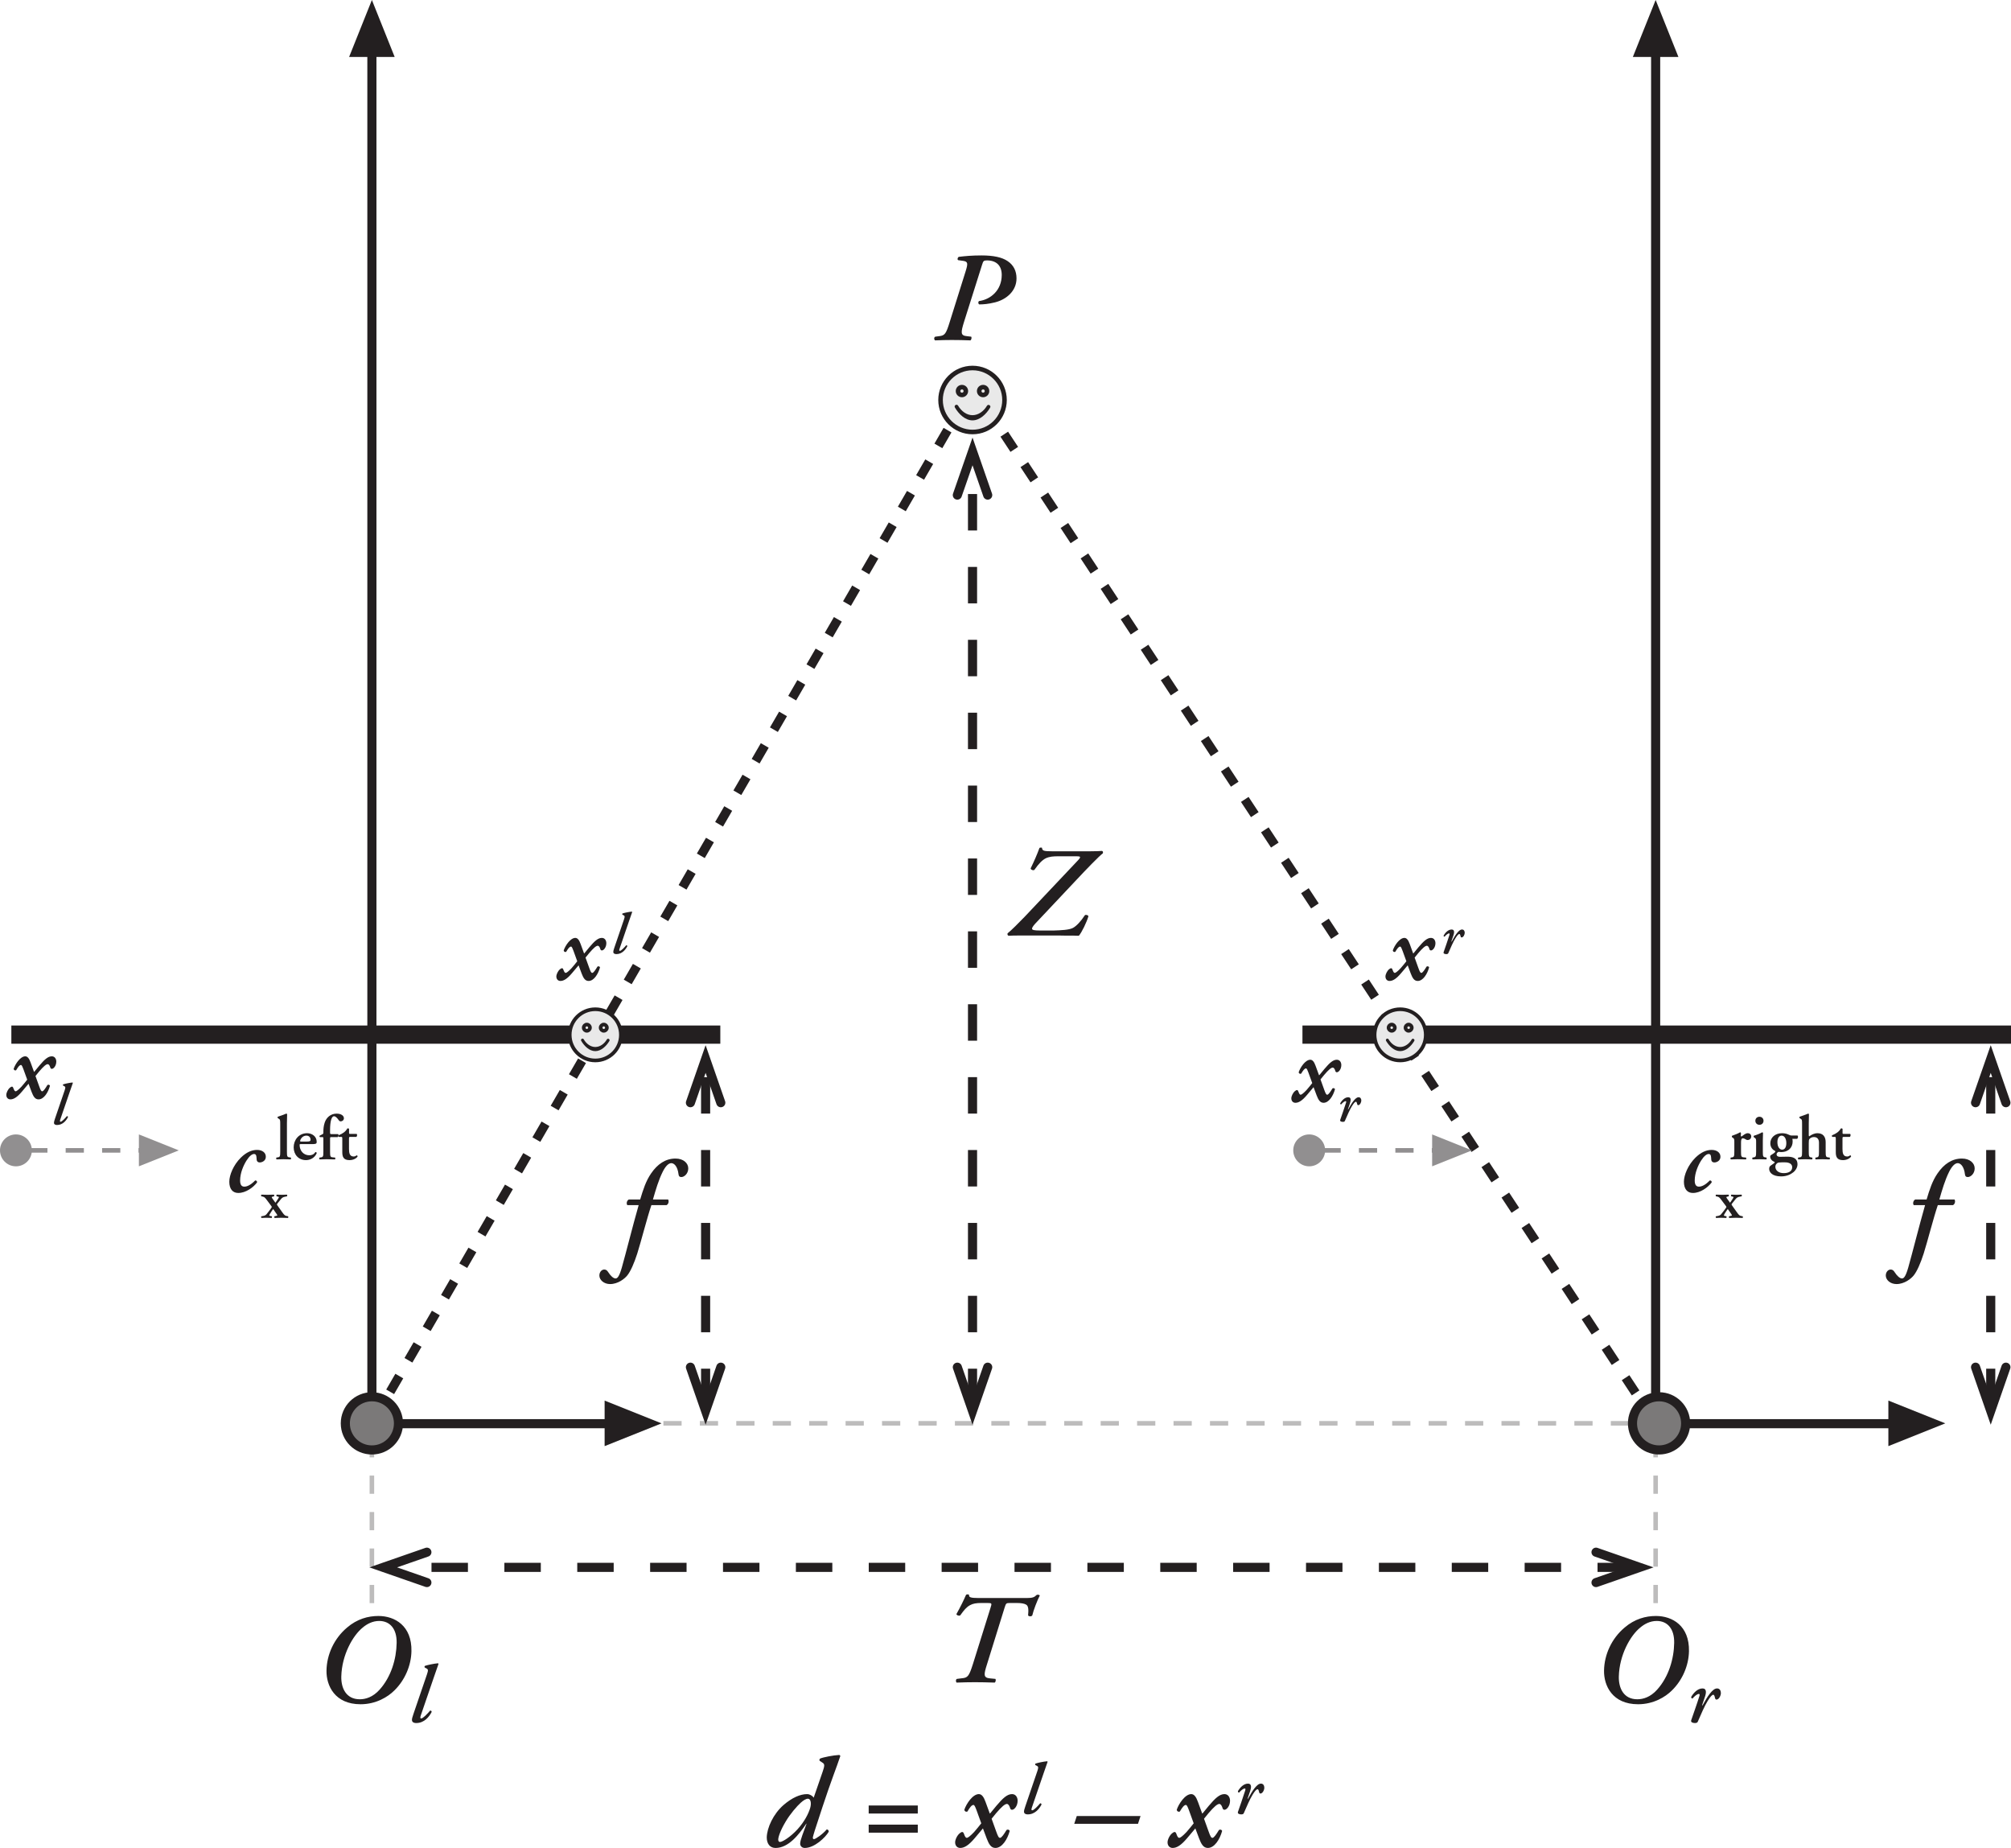 <?xml version="1.0" encoding="UTF-8" standalone="no"?>
<!-- Created with Inkscape (http://www.inkscape.org/) -->

<svg
   xmlns:dc="http://purl.org/dc/elements/1.1/"
   xmlns:cc="http://creativecommons.org/ns#"
   xmlns:rdf="http://www.w3.org/1999/02/22-rdf-syntax-ns#"
   xmlns:svg="http://www.w3.org/2000/svg"
   xmlns="http://www.w3.org/2000/svg"
   xmlns:sodipodi="http://sodipodi.sourceforge.net/DTD/sodipodi-0.dtd"
   xmlns:inkscape="http://www.inkscape.org/namespaces/inkscape"
   width="372.414"
   height="342.163"
   id="svg4477"
   version="1.1"
   inkscape:version="0.48.4 r9939"
   sodipodi:docname="rectification.svg">
  <defs
     id="defs4479" />
  <sodipodi:namedview
     id="base"
     pagecolor="#ffffff"
     bordercolor="#666666"
     borderopacity="1.0"
     inkscape:pageopacity="0.0"
     inkscape:pageshadow="2"
     inkscape:zoom="0.70000001"
     inkscape:cx="177.03023"
     inkscape:cy="187.2971"
     inkscape:document-units="px"
     inkscape:current-layer="layer1"
     showgrid="false"
     inkscape:window-width="1366"
     inkscape:window-height="744"
     inkscape:window-x="0"
     inkscape:window-y="24"
     inkscape:window-maximized="1"
     showborder="false"
     inkscape:showpageshadow="false"
     fit-margin-top="0"
     fit-margin-left="0"
     fit-margin-right="0"
     fit-margin-bottom="0" />
  <g
     inkscape:label="Layer 1"
     inkscape:groupmode="layer"
     id="layer1"
     transform="translate(-260.304,-145.924)">
    <g
       transform="matrix(1.687,0,0,-1.687,329.174,442.758)"
       id="g3267">
      <path
         id="path3269"
         style="fill:none;stroke:#bdbcbc;stroke-width:0.5;stroke-linecap:butt;stroke-linejoin:miter;stroke-miterlimit:3.864;stroke-opacity:1;stroke-dasharray:2, 2;stroke-dashoffset:0"
         d="m 0,0 0,19.736 m 0,0 140.957,0"
         inkscape:connector-curvature="0" />
    </g>
    <g
       transform="matrix(1.687,0,0,-1.687,329.174,155.763)"
       id="g3271">
      <path
         id="path3273"
         style="fill:none;stroke:#231f20;stroke-width:1;stroke-linecap:butt;stroke-linejoin:miter;stroke-miterlimit:3.864;stroke-opacity:1;stroke-dasharray:none"
         d="m 0,0 0,-150.427 25.97,0"
         inkscape:connector-curvature="0" />
    </g>
    <g
       transform="matrix(1.687,0,0,-1.687,329.174,156.467)"
       id="g3275">
      <path
         id="path3277"
         style="fill:#231f20;fill-opacity:1;fill-rule:evenodd;stroke:none"
         d="M 0,0 -2.5,0 0,6.251 2.5,0 0,0"
         inkscape:connector-curvature="0" />
    </g>
    <g
       transform="matrix(1.687,0,0,-1.687,372.273,409.471)"
       id="g3279">
      <path
         id="path3281"
         style="fill:#231f20;fill-opacity:1;fill-rule:evenodd;stroke:none"
         d="M 0,0 0,2.5 6.25,0 0,-2.5 0,0"
         inkscape:connector-curvature="0" />
    </g>
    <g
       transform="matrix(1.687,0,0,-1.687,329.174,409.471)"
       id="g3283">
      <path
         id="path3285"
         style="fill:none;stroke:#231f20;stroke-width:1;stroke-linecap:butt;stroke-linejoin:miter;stroke-miterlimit:3.864;stroke-opacity:1;stroke-dasharray:2, 2;stroke-dashoffset:0"
         d="M 0,0 65.457,112.927"
         inkscape:connector-curvature="0" />
    </g>
    <g
       transform="matrix(1.687,0,0,-1.687,440.405,406.098)"
       id="g3287">
      <path
         id="path3289"
         style="fill:none;stroke:#231f20;stroke-width:1;stroke-linecap:butt;stroke-linejoin:miter;stroke-miterlimit:3.864;stroke-opacity:1;stroke-dasharray:4, 4;stroke-dashoffset:0"
         d="M 0,0 0,104.052"
         inkscape:connector-curvature="0" />
    </g>
    <g
       transform="matrix(1.687,0,0,-1.687,443.216,399.07)"
       id="g3291">
      <path
         id="path3293"
         style="fill:none;stroke:#231f20;stroke-width:1;stroke-linecap:round;stroke-linejoin:miter;stroke-miterlimit:3.864;stroke-opacity:1;stroke-dasharray:none"
         d="M 0,0 -1.667,-4.792 -3.334,0 m 0,95.718 1.667,4.792 L 0,95.718"
         inkscape:connector-curvature="0" />
    </g>
    <g
       transform="matrix(1.687,0,0,-1.687,566.91,155.763)"
       id="g3295">
      <path
         id="path3297"
         style="fill:none;stroke:#231f20;stroke-width:1;stroke-linecap:butt;stroke-linejoin:miter;stroke-miterlimit:3.864;stroke-opacity:1;stroke-dasharray:none"
         d="m 0,0 0,-150.427 25.97,0"
         inkscape:connector-curvature="0" />
    </g>
    <g
       transform="matrix(1.687,0,0,-1.687,566.91,156.467)"
       id="g3299">
      <path
         id="path3301"
         style="fill:#231f20;fill-opacity:1;fill-rule:evenodd;stroke:none"
         d="M 0,0 -2.501,0 0,6.251 2.5,0 0,0"
         inkscape:connector-curvature="0" />
    </g>
    <g
       transform="matrix(1.687,0,0,-1.687,610.008,409.471)"
       id="g3303">
      <path
         id="path3305"
         style="fill:#231f20;fill-opacity:1;fill-rule:evenodd;stroke:none"
         d="M 0,0 0,2.5 6.25,0 0,-2.5 0,0"
         inkscape:connector-curvature="0" />
    </g>
    <g
       transform="matrix(1.687,0,0,-1.687,566.91,409.471)"
       id="g3307">
      <path
         id="path3309"
         style="fill:none;stroke:#231f20;stroke-width:1;stroke-linecap:butt;stroke-linejoin:miter;stroke-miterlimit:3.864;stroke-opacity:1;stroke-dasharray:2, 2;stroke-dashoffset:0"
         d="M 0,0 -74.375,112.927"
         inkscape:connector-curvature="0" />
    </g>
    <g
       transform="matrix(1.687,0,0,-1.687,262.407,337.493)"
       id="g3311">
      <path
         id="path3313"
         style="fill:none;stroke:#231f20;stroke-width:2;stroke-linecap:butt;stroke-linejoin:miter;stroke-miterlimit:3.864;stroke-opacity:1;stroke-dasharray:none"
         d="m 0,0 77.825,0 m 63.903,0 77.824,0"
         inkscape:connector-curvature="0" />
    </g>
    <g
       transform="matrix(1.687,0,0,-1.687,390.976,406.098)"
       id="g3315">
      <path
         id="path3317"
         style="fill:none;stroke:#231f20;stroke-width:1;stroke-linecap:butt;stroke-linejoin:miter;stroke-miterlimit:3.864;stroke-opacity:1;stroke-dasharray:4, 4;stroke-dashoffset:0"
         d="M 0,0 0,37.363"
         inkscape:connector-curvature="0" />
    </g>
    <g
       transform="matrix(1.687,0,0,-1.687,393.787,399.07)"
       id="g3319">
      <path
         id="path3321"
         style="fill:none;stroke:#231f20;stroke-width:1;stroke-linecap:round;stroke-linejoin:miter;stroke-miterlimit:3.864;stroke-opacity:1;stroke-dasharray:none"
         d="M 0,0 -1.667,-4.792 -3.334,0 m 0,29.029 1.667,4.792 L 0,29.029"
         inkscape:connector-curvature="0" />
    </g>
    <g
       transform="matrix(1.687,0,0,-1.687,628.965,406.098)"
       id="g3323">
      <path
         id="path3325"
         style="fill:none;stroke:#231f20;stroke-width:1;stroke-linecap:butt;stroke-linejoin:miter;stroke-miterlimit:3.864;stroke-opacity:1;stroke-dasharray:4, 4;stroke-dashoffset:0"
         d="M 0,0 0,37.363"
         inkscape:connector-curvature="0" />
    </g>
    <g
       transform="matrix(1.687,0,0,-1.687,631.776,399.07)"
       id="g3327">
      <path
         id="path3329"
         style="fill:none;stroke:#231f20;stroke-width:1;stroke-linecap:round;stroke-linejoin:miter;stroke-miterlimit:3.864;stroke-opacity:1;stroke-dasharray:none"
         d="M 0,0 -1.667,-4.792 -3.333,0 m 0,29.029 1.666,4.792 L 0,29.029"
         inkscape:connector-curvature="0" />
    </g>
    <g
       transform="matrix(1.687,0,0,-1.687,562.896,436.136)"
       id="g3331">
      <path
         id="path3333"
         style="fill:none;stroke:#231f20;stroke-width:1;stroke-linecap:butt;stroke-linejoin:miter;stroke-miterlimit:3.864;stroke-opacity:1;stroke-dasharray:4, 4;stroke-dashoffset:0"
         d="M 0,0 -136.674,0"
         inkscape:connector-curvature="0" />
    </g>
    <g
       transform="matrix(1.687,0,0,-1.687,555.868,433.326)"
       id="g3335">
      <path
         id="path3337"
         style="fill:none;stroke:#231f20;stroke-width:1;stroke-linecap:round;stroke-linejoin:miter;stroke-miterlimit:3.864;stroke-opacity:1;stroke-dasharray:none"
         d="M 0,0 4.792,-1.666 0,-3.333 m -128.34,0 -4.792,1.667 4.792,1.666"
         inkscape:connector-curvature="0" />
    </g>
    <g
       transform="matrix(1.687,0,0,-1.687,566.91,442.758)"
       id="g3339">
      <path
         id="path3341"
         style="fill:none;stroke:#bdbcbc;stroke-width:0.5;stroke-linecap:butt;stroke-linejoin:miter;stroke-miterlimit:3.864;stroke-opacity:1;stroke-dasharray:2, 2;stroke-dashoffset:0"
         d="M 0,0 0,19.736"
         inkscape:connector-curvature="0" />
    </g>
    <g
       transform="matrix(1.687,0,0,-1.687,324.253,409.471)"
       id="g3343">
      <path
         id="path3345"
         style="fill:#7b7979;fill-opacity:1;fill-rule:nonzero;stroke:none"
         d="M 0,0 C 0,1.612 1.307,2.918 2.918,2.918 4.53,2.918 5.836,1.612 5.836,0 5.836,-1.612 4.53,-2.918 2.918,-2.918 1.307,-2.918 0,-1.612 0,0"
         inkscape:connector-curvature="0" />
    </g>
    <g
       transform="matrix(1.687,0,0,-1.687,324.253,409.471)"
       id="g3347">
      <path
         id="path3349"
         style="fill:none;stroke:#231f20;stroke-width:1;stroke-linecap:butt;stroke-linejoin:miter;stroke-miterlimit:3.864;stroke-opacity:1;stroke-dasharray:none"
         d="M 0,0 C 0,1.612 1.307,2.918 2.918,2.918 4.53,2.918 5.836,1.612 5.836,0 5.836,-1.612 4.53,-2.918 2.918,-2.918 1.307,-2.918 0,-1.612 0,0 z"
         inkscape:connector-curvature="0" />
    </g>
    <g
       transform="matrix(1.687,0,0,-1.687,562.621,409.471)"
       id="g3351">
      <path
         id="path3353"
         style="fill:#7b7979;fill-opacity:1;fill-rule:nonzero;stroke:none"
         d="M 0,0 C 0,1.612 1.306,2.918 2.918,2.918 4.53,2.918 5.836,1.612 5.836,0 5.836,-1.612 4.53,-2.918 2.918,-2.918 1.306,-2.918 0,-1.612 0,0"
         inkscape:connector-curvature="0" />
    </g>
    <g
       transform="matrix(1.687,0,0,-1.687,562.621,409.471)"
       id="g3355">
      <path
         id="path3357"
         style="fill:none;stroke:#231f20;stroke-width:1;stroke-linecap:butt;stroke-linejoin:miter;stroke-miterlimit:3.864;stroke-opacity:1;stroke-dasharray:none"
         d="M 0,0 C 0,1.612 1.306,2.918 2.918,2.918 4.53,2.918 5.836,1.612 5.836,0 5.836,-1.612 4.53,-2.918 2.918,-2.918 1.306,-2.918 0,-1.612 0,0 z"
         inkscape:connector-curvature="0" />
    </g>
    <g
       transform="matrix(1.687,0,0,-1.687,265.716,358.926)"
       id="g3359">
      <path
         id="path3361"
         style="fill:none;stroke:#918f90;stroke-width:0.5;stroke-linecap:butt;stroke-linejoin:miter;stroke-miterlimit:3.864;stroke-opacity:1;stroke-dasharray:2, 2;stroke-dashoffset:0"
         d="M 0,0 12.332,0"
         inkscape:connector-curvature="0" />
    </g>
    <g
       transform="matrix(1.687,0,0,-1.687,266.207,358.926)"
       id="g3363">
      <path
         id="path3365"
         style="fill:#918f90;fill-opacity:1;fill-rule:evenodd;stroke:none"
         d="m 0,0 c 0,-0.967 -0.783,-1.75 -1.75,-1.75 -0.966,0 -1.75,0.783 -1.75,1.75 0,0.966 0.784,1.75 1.75,1.75 C -0.783,1.75 0,0.966 0,0"
         inkscape:connector-curvature="0" />
    </g>
    <g
       transform="matrix(1.687,0,0,-1.687,286.025,358.926)"
       id="g3367">
      <path
         id="path3369"
         style="fill:#918f90;fill-opacity:1;fill-rule:evenodd;stroke:none"
         d="M 0,0 0,1.75 4.375,0 0,-1.75 0,0"
         inkscape:connector-curvature="0" />
    </g>
    <g
       transform="matrix(1.687,0,0,-1.687,505.212,358.926)"
       id="g3371">
      <path
         id="path3373"
         style="fill:none;stroke:#918f90;stroke-width:0.5;stroke-linecap:butt;stroke-linejoin:miter;stroke-miterlimit:3.864;stroke-opacity:1;stroke-dasharray:2, 2;stroke-dashoffset:0"
         d="M 0,0 12.332,0"
         inkscape:connector-curvature="0" />
    </g>
    <g
       transform="matrix(1.687,0,0,-1.687,505.704,358.926)"
       id="g3375">
      <path
         id="path3377"
         style="fill:#918f90;fill-opacity:1;fill-rule:evenodd;stroke:none"
         d="m 0,0 c 0,-0.967 -0.784,-1.75 -1.75,-1.75 -0.967,0 -1.75,0.783 -1.75,1.75 0,0.966 0.783,1.75 1.75,1.75 C -0.784,1.75 0,0.966 0,0"
         inkscape:connector-curvature="0" />
    </g>
    <g
       transform="matrix(1.687,0,0,-1.687,525.52,358.926)"
       id="g3379">
      <path
         id="path3381"
         style="fill:#918f90;fill-opacity:1;fill-rule:evenodd;stroke:none"
         d="M 0,0 0,1.75 4.374,0 0,-1.75 0,0"
         inkscape:connector-curvature="0" />
    </g>
    <g
       transform="matrix(1.687,0,0,-1.687,434.483,219.988)"
       id="g3383">
      <path
         id="path3385"
         style="fill:#e9e9e9;fill-opacity:1;fill-rule:nonzero;stroke:none"
         d="M 0,0 C 0,1.939 1.572,3.511 3.511,3.511 5.45,3.511 7.022,1.939 7.022,0 7.022,-1.939 5.45,-3.511 3.511,-3.511 1.572,-3.511 0,-1.939 0,0"
         inkscape:connector-curvature="0" />
    </g>
    <g
       transform="matrix(1.687,0,0,-1.687,434.483,219.988)"
       id="g3387">
      <path
         id="path3389"
         style="fill:none;stroke:#231f20;stroke-width:0.5;stroke-linecap:butt;stroke-linejoin:miter;stroke-miterlimit:3.864;stroke-opacity:1;stroke-dasharray:none"
         d="M 0,0 C 0,1.939 1.572,3.511 3.511,3.511 5.45,3.511 7.022,1.939 7.022,0 7.022,-1.939 5.45,-3.511 3.511,-3.511 1.572,-3.511 0,-1.939 0,0 z"
         inkscape:connector-curvature="0" />
    </g>
    <g
       transform="matrix(1.687,0,0,-1.687,437.72,218.331)"
       id="g3391">
      <path
         id="path3393"
         style="fill:#e9e9e9;fill-opacity:1;fill-rule:nonzero;stroke:none"
         d="M 0,0 C 0,0.238 0.193,0.43 0.43,0.43 0.667,0.43 0.859,0.238 0.859,0 0.859,-0.237 0.667,-0.429 0.43,-0.429 0.193,-0.429 0,-0.237 0,0"
         inkscape:connector-curvature="0" />
    </g>
    <g
       transform="matrix(1.687,0,0,-1.687,437.72,218.331)"
       id="g3395">
      <path
         id="path3397"
         style="fill:none;stroke:#231f20;stroke-width:0.5;stroke-linecap:butt;stroke-linejoin:miter;stroke-miterlimit:3.864;stroke-opacity:1;stroke-dasharray:none"
         d="M 0,0 C 0,0.238 0.193,0.43 0.43,0.43 0.667,0.43 0.859,0.238 0.859,0 0.859,-0.237 0.667,-0.429 0.43,-0.429 0.193,-0.429 0,-0.237 0,0 z"
         inkscape:connector-curvature="0" />
    </g>
    <g
       transform="matrix(1.687,0,0,-1.687,441.639,218.331)"
       id="g3399">
      <path
         id="path3401"
         style="fill:#e9e9e9;fill-opacity:1;fill-rule:nonzero;stroke:none"
         d="M 0,0 C 0,0.238 0.193,0.43 0.43,0.43 0.667,0.43 0.859,0.238 0.859,0 0.859,-0.237 0.667,-0.429 0.43,-0.429 0.193,-0.429 0,-0.237 0,0"
         inkscape:connector-curvature="0" />
    </g>
    <g
       transform="matrix(1.687,0,0,-1.687,441.639,218.331)"
       id="g3403">
      <path
         id="path3405"
         style="fill:none;stroke:#231f20;stroke-width:0.5;stroke-linecap:butt;stroke-linejoin:miter;stroke-miterlimit:3.864;stroke-opacity:1;stroke-dasharray:none"
         d="M 0,0 C 0,0.238 0.193,0.43 0.43,0.43 0.667,0.43 0.859,0.238 0.859,0 0.859,-0.237 0.667,-0.429 0.43,-0.429 0.193,-0.429 0,-0.237 0,0 z"
         inkscape:connector-curvature="0" />
    </g>
    <g
       transform="matrix(1.687,0,0,-1.687,443.661,221.41)"
       id="g3407">
      <path
         id="path3409"
         style="fill:#231f20;fill-opacity:1;fill-rule:nonzero;stroke:none"
         d="m 0,0 c -0.418,-0.702 -1.129,-1.392 -1.933,-1.392 -0.812,0 -1.514,0.699 -1.93,1.409 -0.136,0.232 0.212,0.437 0.349,0.204 0.358,-0.611 0.94,-1.045 1.581,-1.045 0.638,0 1.228,0.429 1.586,1.03 C -0.209,0.438 0.138,0.231 0,0"
         inkscape:connector-curvature="0" />
    </g>
    <g
       transform="matrix(1.687,0,0,-1.687,365.81,337.535)"
       id="g3411">
      <path
         id="path3413"
         style="fill:#e9e9e9;fill-opacity:1;fill-rule:nonzero;stroke:none"
         d="M 0,0 C 0,1.551 1.258,2.809 2.809,2.809 4.36,2.809 5.618,1.551 5.618,0 5.618,-1.551 4.36,-2.809 2.809,-2.809 1.258,-2.809 0,-1.551 0,0"
         inkscape:connector-curvature="0" />
    </g>
    <g
       transform="matrix(1.687,0,0,-1.687,365.81,337.535)"
       id="g3415">
      <path
         id="path3417"
         style="fill:none;stroke:#231f20;stroke-width:0.4;stroke-linecap:butt;stroke-linejoin:miter;stroke-miterlimit:3.864;stroke-opacity:1;stroke-dasharray:none"
         d="M 0,0 C 0,1.551 1.258,2.809 2.809,2.809 4.36,2.809 5.618,1.551 5.618,0 5.618,-1.551 4.36,-2.809 2.809,-2.809 1.258,-2.809 0,-1.551 0,0 z"
         inkscape:connector-curvature="0" />
    </g>
    <g
       transform="matrix(1.687,0,0,-1.687,368.401,336.208)"
       id="g3419">
      <path
         id="path3421"
         style="fill:#e9e9e9;fill-opacity:1;fill-rule:nonzero;stroke:none"
         d="M 0,0 C 0,0.189 0.154,0.343 0.343,0.343 0.533,0.343 0.687,0.189 0.687,0 0.687,-0.19 0.533,-0.344 0.343,-0.344 0.154,-0.344 0,-0.19 0,0"
         inkscape:connector-curvature="0" />
    </g>
    <g
       transform="matrix(1.687,0,0,-1.687,368.401,336.208)"
       id="g3423">
      <path
         id="path3425"
         style="fill:none;stroke:#231f20;stroke-width:0.4;stroke-linecap:butt;stroke-linejoin:miter;stroke-miterlimit:3.864;stroke-opacity:1;stroke-dasharray:none"
         d="M 0,0 C 0,0.189 0.154,0.343 0.343,0.343 0.533,0.343 0.687,0.189 0.687,0 0.687,-0.19 0.533,-0.344 0.343,-0.344 0.154,-0.344 0,-0.19 0,0 z"
         inkscape:connector-curvature="0" />
    </g>
    <g
       transform="matrix(1.687,0,0,-1.687,371.536,336.208)"
       id="g3427">
      <path
         id="path3429"
         style="fill:#e9e9e9;fill-opacity:1;fill-rule:nonzero;stroke:none"
         d="M 0,0 C 0,0.189 0.154,0.343 0.343,0.343 0.533,0.343 0.687,0.189 0.687,0 0.687,-0.19 0.533,-0.344 0.343,-0.344 0.154,-0.344 0,-0.19 0,0"
         inkscape:connector-curvature="0" />
    </g>
    <g
       transform="matrix(1.687,0,0,-1.687,371.536,336.208)"
       id="g3431">
      <path
         id="path3433"
         style="fill:none;stroke:#231f20;stroke-width:0.4;stroke-linecap:butt;stroke-linejoin:miter;stroke-miterlimit:3.864;stroke-opacity:1;stroke-dasharray:none"
         d="M 0,0 C 0,0.189 0.154,0.343 0.343,0.343 0.533,0.343 0.687,0.189 0.687,0 0.687,-0.19 0.533,-0.344 0.343,-0.344 0.154,-0.344 0,-0.19 0,0 z"
         inkscape:connector-curvature="0" />
    </g>
    <g
       transform="matrix(1.687,0,0,-1.687,373.154,338.673)"
       id="g3435">
      <path
         id="path3437"
         style="fill:#231f20;fill-opacity:1;fill-rule:nonzero;stroke:none"
         d="m 0,0 c -0.334,-0.561 -0.903,-1.113 -1.546,-1.113 -0.65,0 -1.212,0.559 -1.545,1.127 -0.109,0.186 0.17,0.349 0.279,0.163 0.287,-0.489 0.753,-0.836 1.266,-0.836 0.51,0 0.981,0.343 1.268,0.825 C -0.168,0.351 0.11,0.185 0,0"
         inkscape:connector-curvature="0" />
    </g>
    <g
       transform="matrix(1.687,0,0,-1.687,514.862,337.535)"
       id="g3439">
      <path
         id="path3441"
         style="fill:#e9e9e9;fill-opacity:1;fill-rule:nonzero;stroke:none"
         d="M 0,0 C 0,1.551 1.258,2.809 2.809,2.809 4.36,2.809 5.618,1.551 5.618,0 5.618,-1.551 4.36,-2.809 2.809,-2.809 1.258,-2.809 0,-1.551 0,0"
         inkscape:connector-curvature="0" />
    </g>
    <g
       transform="matrix(1.687,0,0,-1.687,514.862,337.535)"
       id="g3443">
      <path
         id="path3445"
         style="fill:none;stroke:#231f20;stroke-width:0.4;stroke-linecap:butt;stroke-linejoin:miter;stroke-miterlimit:3.864;stroke-opacity:1;stroke-dasharray:none"
         d="M 0,0 C 0,1.551 1.258,2.809 2.809,2.809 4.36,2.809 5.618,1.551 5.618,0 5.618,-1.551 4.36,-2.809 2.809,-2.809 1.258,-2.809 0,-1.551 0,0 z"
         inkscape:connector-curvature="0" />
    </g>
    <g
       transform="matrix(1.687,0,0,-1.687,517.453,336.208)"
       id="g3447">
      <path
         id="path3449"
         style="fill:#e9e9e9;fill-opacity:1;fill-rule:nonzero;stroke:none"
         d="M 0,0 C 0,0.189 0.154,0.343 0.343,0.343 0.533,0.343 0.687,0.189 0.687,0 0.687,-0.19 0.533,-0.344 0.343,-0.344 0.154,-0.344 0,-0.19 0,0"
         inkscape:connector-curvature="0" />
    </g>
    <g
       transform="matrix(1.687,0,0,-1.687,517.453,336.208)"
       id="g3451">
      <path
         id="path3453"
         style="fill:none;stroke:#231f20;stroke-width:0.4;stroke-linecap:butt;stroke-linejoin:miter;stroke-miterlimit:3.864;stroke-opacity:1;stroke-dasharray:none"
         d="M 0,0 C 0,0.189 0.154,0.343 0.343,0.343 0.533,0.343 0.687,0.189 0.687,0 0.687,-0.19 0.533,-0.344 0.343,-0.344 0.154,-0.344 0,-0.19 0,0 z"
         inkscape:connector-curvature="0" />
    </g>
    <g
       transform="matrix(1.687,0,0,-1.687,520.588,336.208)"
       id="g3455">
      <path
         id="path3457"
         style="fill:#e9e9e9;fill-opacity:1;fill-rule:nonzero;stroke:none"
         d="M 0,0 C 0,0.189 0.154,0.343 0.343,0.343 0.533,0.343 0.687,0.189 0.687,0 0.687,-0.19 0.533,-0.344 0.343,-0.344 0.154,-0.344 0,-0.19 0,0"
         inkscape:connector-curvature="0" />
    </g>
    <g
       transform="matrix(1.687,0,0,-1.687,520.588,336.208)"
       id="g3459">
      <path
         id="path3461"
         style="fill:none;stroke:#231f20;stroke-width:0.4;stroke-linecap:butt;stroke-linejoin:miter;stroke-miterlimit:3.864;stroke-opacity:1;stroke-dasharray:none"
         d="M 0,0 C 0,0.189 0.154,0.343 0.343,0.343 0.533,0.343 0.687,0.189 0.687,0 0.687,-0.19 0.533,-0.344 0.343,-0.344 0.154,-0.344 0,-0.19 0,0 z"
         inkscape:connector-curvature="0" />
    </g>
    <g
       transform="matrix(1.687,0,0,-1.687,522.206,338.673)"
       id="g3463">
      <path
         id="path3465"
         style="fill:#231f20;fill-opacity:1;fill-rule:nonzero;stroke:none"
         d="m 0,0 c -0.334,-0.561 -0.903,-1.113 -1.546,-1.113 -0.65,0 -1.212,0.559 -1.545,1.127 -0.109,0.186 0.17,0.349 0.279,0.163 0.287,-0.489 0.753,-0.836 1.266,-0.836 0.51,0 0.981,0.343 1.268,0.825 C -0.168,0.351 0.11,0.185 0,0"
         inkscape:connector-curvature="0" />
    </g>
    <g
       transform="matrix(1.687,0,0,-1.687,327.074,461.481)"
       id="g3467">
      <path
         id="path3469"
         style="fill:#231f20;fill-opacity:1;fill-rule:evenodd;stroke:none"
         d="M 0,0 C 1.694,0 2.996,0.798 3.71,1.512 4.872,2.646 5.558,4.256 5.586,5.824 5.642,8.61 3.766,9.688 1.96,9.688 0.84,9.688 -0.378,9.366 -1.484,8.414 -2.912,7.209 -3.71,5.446 -3.738,3.696 -3.766,2.044 -2.828,0 0,0 z M 2.044,9.142 C 3.22,9.142 3.99,8.288 3.962,6.734 3.934,4.97 3.36,3.01 2.086,1.596 1.344,0.77 0.546,0.546 -0.084,0.546 c -1.498,0 -2.058,1.218 -2.03,2.492 0.056,2.38 1.274,4.522 2.366,5.39 0.448,0.378 1.064,0.714 1.792,0.714"
         inkscape:connector-curvature="0" />
    </g>
    <g
       transform="matrix(1.687,0,0,-1.687,340.707,456.321)"
       id="g3471">
      <path
         id="path3473"
         style="fill:#231f20;fill-opacity:1;fill-rule:nonzero;stroke:none"
         d="M 0,0 C 0.243,0.72 0.351,1.008 0.477,1.368 0.477,1.386 0.441,1.44 0.423,1.44 -0.018,1.404 -0.774,1.242 -1.017,1.152 -1.071,1.098 -1.071,1.026 -1.035,0.972 l 0.207,-0.108 c 0.162,-0.09 0.198,-0.18 0.036,-0.648 l -1.485,-4.347 c -0.126,-0.36 -0.162,-0.522 -0.162,-0.666 0,-0.144 0.108,-0.324 0.468,-0.324 0.909,0 1.44,0.72 1.692,1.206 0.018,0.108 -0.054,0.162 -0.162,0.162 -0.306,-0.36 -0.783,-0.864 -0.981,-0.864 -0.126,0 -0.117,0.126 -0.036,0.36 L 0,0"
         inkscape:connector-curvature="0" />
    </g>
    <g
       transform="matrix(1.687,0,0,-1.687,563.659,461.481)"
       id="g3475">
      <path
         id="path3477"
         style="fill:#231f20;fill-opacity:1;fill-rule:evenodd;stroke:none"
         d="M 0,0 C 1.694,0 2.996,0.798 3.71,1.512 4.872,2.646 5.558,4.256 5.586,5.824 5.642,8.61 3.766,9.688 1.96,9.688 0.84,9.688 -0.378,9.366 -1.484,8.414 -2.912,7.209 -3.71,5.446 -3.738,3.696 -3.766,2.044 -2.828,0 0,0 z M 2.044,9.142 C 3.22,9.142 3.99,8.288 3.962,6.734 3.933,4.97 3.36,3.01 2.086,1.596 1.343,0.77 0.546,0.546 -0.084,0.546 c -1.498,0 -2.058,1.218 -2.03,2.492 0.056,2.38 1.274,4.522 2.366,5.39 0.448,0.378 1.064,0.714 1.792,0.714"
         inkscape:connector-curvature="0" />
    </g>
    <g
       transform="matrix(1.687,0,0,-1.687,575.591,458.553)"
       id="g3479">
      <path
         id="path3481"
         style="fill:#231f20;fill-opacity:1;fill-rule:nonzero;stroke:none"
         d="m 0,0 c -0.558,0 -1.008,-0.522 -1.242,-0.927 -0.018,-0.108 0.054,-0.18 0.144,-0.18 0.216,0.252 0.504,0.504 0.702,0.504 0.09,0 0.099,-0.09 0.054,-0.234 -0.252,-0.819 -0.702,-2.07 -0.9,-2.655 -0.081,-0.252 0.234,-0.306 0.414,-0.306 0.144,0 0.261,0.036 0.306,0.144 0.369,0.855 0.747,1.728 1.08,2.268 0.297,0.495 0.504,0.693 0.612,0.693 0.09,0 0.144,-0.09 0.18,-0.27 0.036,-0.162 0.072,-0.261 0.18,-0.261 0.279,0 0.486,0.441 0.486,0.72 C 2.016,-0.252 1.89,0 1.602,0 1.332,0 1.089,-0.216 0.801,-0.576 0.576,-0.855 0.27,-1.368 0,-1.863 l -0.054,0 0.315,0.927 C 0.405,-0.522 0.486,0 0,0"
         inkscape:connector-curvature="0" />
    </g>
    <g
       transform="matrix(1.687,0,0,-1.687,441.53,441.812)"
       id="g3483">
      <path
         id="path3485"
         style="fill:#231f20;fill-opacity:1;fill-rule:nonzero;stroke:none"
         d="M 0,0 C -0.91,0 -1.078,0.084 -1.05,0.364 -1.162,0.42 -1.33,0.42 -1.386,0.336 c -0.224,-0.532 -0.63,-1.358 -1.05,-2.1 0.028,-0.14 0.28,-0.224 0.42,-0.14 0.406,0.574 0.686,0.91 1.078,1.12 0.322,0.182 0.714,0.238 1.204,0.238 l 0.714,0 c 0.476,0 0.49,-0.028 0.336,-0.504 L -0.616,-7.224 C -1.05,-8.582 -1.19,-8.75 -1.82,-8.806 l -0.56,-0.07 c -0.14,-0.056 -0.14,-0.322 -0.028,-0.406 0.77,0.028 1.33,0.042 2.002,0.042 0.672,0 1.26,-0.014 2.17,-0.042 0.112,0.07 0.154,0.294 0.084,0.406 L 1.26,-8.82 c -0.742,0.07 -0.714,0.378 -0.322,1.596 l 1.918,6.174 c 0.154,0.476 0.168,0.504 0.588,0.504 l 0.77,0 c 0.448,0 0.798,-0.056 1.008,-0.182 0.266,-0.154 0.266,-0.602 0.21,-1.176 0.084,-0.14 0.378,-0.14 0.462,0 0.112,0.518 0.56,1.68 0.826,2.184 C 6.664,0.364 6.454,0.392 6.37,0.336 6.118,0.084 5.922,0 5.292,0 L 0,0"
         inkscape:connector-curvature="0" />
    </g>
    <g
       transform="matrix(1.687,0,0,-1.687,409.761,478.122)"
       id="g3487">
      <path
         id="path3489"
         style="fill:#231f20;fill-opacity:1;fill-rule:evenodd;stroke:none"
         d="m 0,0 c -0.756,0 -1.652,-0.392 -2.59,-1.203 -1.106,-0.966 -1.806,-2.478 -1.834,-3.543 0,-0.7 0.35,-1.162 0.966,-1.162 1.414,0 2.548,1.442 3.374,2.66 l 0.028,0 -0.462,-1.26 c -0.14,-0.406 -0.238,-0.7 -0.238,-0.938 0,-0.21 0.168,-0.462 0.504,-0.462 1.064,0 2.268,1.148 2.632,1.779 0,0.167 -0.084,0.251 -0.224,0.251 -0.448,-0.532 -1.232,-1.064 -1.4,-1.064 -0.112,0 -0.14,0.113 -0.112,0.239 0.028,0.139 0.098,0.349 0.196,0.685 0.14,0.462 1.484,4.565 2.044,6.048 0.364,0.952 0.518,1.457 0.77,2.157 0,0.028 -0.056,0.084 -0.112,0.112 C 2.898,4.271 1.778,4.047 1.442,3.907 1.358,3.851 1.33,3.739 1.386,3.655 L 1.722,3.431 C 1.946,3.291 1.932,3.094 1.708,2.45 L 0.728,-0.392 C 0.588,-0.168 0.28,0 0,0 z m 0.098,-0.504 c 0.28,0 0.406,-0.433 0.252,-0.994 -0.196,-0.671 -0.658,-1.554 -1.4,-2.365 -0.742,-0.813 -1.638,-1.387 -1.918,-1.387 -0.112,0 -0.196,0.084 -0.196,0.252 0,0.308 0.252,1.036 0.812,1.974 0.49,0.84 1.246,1.708 1.652,2.072 0.308,0.28 0.588,0.448 0.798,0.448"
         inkscape:connector-curvature="0" />
    </g>
    <g
       transform="matrix(1.687,0,0,-1.687,-32.671,1135.688)"
       id="g3491">
      <path
         id="path3493"
         style="fill:#231f20;fill-opacity:1;fill-rule:evenodd;stroke:none"
         d="m 274.415,388.536 -5.39,0 0,-0.882 5.39,0 0,0.882 z m 0,-2.1 -5.39,0 0,-0.882 5.39,0 0,0.882 z"
         inkscape:connector-curvature="0" />
    </g>
    <g
       transform="matrix(1.687,0,0,-1.687,443.041,486.361)"
       id="g3495">
      <path
         id="path3497"
         style="fill:#231f20;fill-opacity:1;fill-rule:nonzero;stroke:none"
         d="m 0,0 c 0.224,-0.574 0.448,-1.023 0.952,-1.023 0.728,0 1.316,0.938 1.568,1.863 -0.056,0.167 -0.28,0.195 -0.364,0.083 -0.252,-0.42 -0.532,-0.84 -0.7,-0.84 -0.14,0 -0.224,0.155 -0.42,0.701 L 0.532,2.183 c 0.112,0.141 0.42,0.518 0.49,0.602 0.63,0.742 0.98,1.022 1.19,1.022 0.14,0 0.252,-0.168 0.322,-0.364 0.042,-0.168 0.098,-0.279 0.238,-0.279 0.252,0 0.616,0.419 0.616,0.993 0,0.365 -0.196,0.728 -0.616,0.728 C 2.24,4.885 1.764,4.437 1.064,3.611 0.7,3.191 0.42,2.799 0.336,2.743 L -0.14,4.045 c -0.196,0.546 -0.42,0.84 -0.728,0.84 -0.672,0 -1.372,-1.05 -1.596,-1.721 0.028,-0.169 0.168,-0.253 0.336,-0.197 0.28,0.476 0.476,0.728 0.672,0.728 0.112,0 0.21,-0.252 0.336,-0.587 L -0.602,1.679 C -0.812,1.414 -1.148,0.993 -1.386,0.727 -1.82,0.265 -2.086,0.083 -2.184,0.083 c -0.112,0 -0.196,0.112 -0.28,0.336 -0.056,0.168 -0.112,0.308 -0.224,0.308 -0.084,0 -0.154,-0.042 -0.28,-0.14 -0.28,-0.224 -0.504,-0.7 -0.504,-0.994 0,-0.364 0.224,-0.616 0.56,-0.616 0.434,0 0.91,0.267 1.582,1.064 0.182,0.21 0.798,0.952 0.91,1.079 L 0,0"
         inkscape:connector-curvature="0" />
    </g>
    <g
       transform="matrix(1.687,0,0,-1.687,453.592,474.196)"
       id="g3499">
      <path
         id="path3501"
         style="fill:#231f20;fill-opacity:1;fill-rule:nonzero;stroke:none"
         d="M 0,0 C 0.216,0.64 0.312,0.896 0.424,1.217 0.424,1.233 0.392,1.281 0.376,1.281 -0.016,1.249 -0.688,1.105 -0.904,1.024 -0.952,0.976 -0.952,0.913 -0.92,0.864 l 0.184,-0.096 c 0.144,-0.079 0.176,-0.16 0.032,-0.576 l -1.32,-3.864 c -0.112,-0.32 -0.144,-0.464 -0.144,-0.592 0,-0.128 0.096,-0.288 0.416,-0.288 0.808,0 1.28,0.64 1.504,1.072 0.016,0.096 -0.048,0.144 -0.144,0.144 -0.272,-0.32 -0.696,-0.768 -0.872,-0.768 -0.112,0 -0.104,0.112 -0.032,0.32 L 0,0"
         inkscape:connector-curvature="0" />
    </g>
    <g
       transform="matrix(1.687,0,0,-1.687,459.709,482.183)"
       id="g3503">
      <path
         id="path3505"
         style="fill:#231f20;fill-opacity:1;fill-rule:nonzero;stroke:none"
         d="m 0,0 -0.279,-0.854 7,0 L 7,0 0,0"
         inkscape:connector-curvature="0" />
    </g>
    <g
       transform="matrix(1.687,0,0,-1.687,482.377,486.361)"
       id="g3507">
      <path
         id="path3509"
         style="fill:#231f20;fill-opacity:1;fill-rule:nonzero;stroke:none"
         d="m 0,0 c 0.224,-0.574 0.448,-1.023 0.952,-1.023 0.728,0 1.316,0.938 1.568,1.863 -0.056,0.167 -0.28,0.195 -0.364,0.083 -0.252,-0.42 -0.532,-0.84 -0.7,-0.84 -0.14,0 -0.224,0.155 -0.42,0.701 L 0.532,2.183 c 0.112,0.141 0.42,0.518 0.49,0.602 0.63,0.742 0.98,1.022 1.19,1.022 0.14,0 0.252,-0.168 0.322,-0.364 0.042,-0.168 0.098,-0.279 0.238,-0.279 0.252,0 0.616,0.419 0.616,0.993 0,0.365 -0.196,0.728 -0.616,0.728 C 2.24,4.885 1.764,4.437 1.064,3.611 0.7,3.191 0.42,2.799 0.336,2.743 L -0.14,4.045 c -0.196,0.546 -0.42,0.84 -0.728,0.84 -0.672,0 -1.372,-1.05 -1.596,-1.721 0.028,-0.169 0.168,-0.253 0.336,-0.197 0.28,0.476 0.476,0.728 0.672,0.728 0.112,0 0.21,-0.252 0.336,-0.587 L -0.602,1.679 C -0.812,1.414 -1.148,0.993 -1.386,0.727 -1.82,0.265 -2.086,0.083 -2.184,0.083 c -0.112,0 -0.196,0.112 -0.28,0.336 -0.056,0.168 -0.112,0.308 -0.224,0.308 -0.084,0 -0.154,-0.042 -0.28,-0.14 -0.28,-0.224 -0.504,-0.7 -0.504,-0.994 0,-0.364 0.224,-0.616 0.56,-0.616 0.434,0 0.91,0.267 1.582,1.064 0.182,0.21 0.798,0.952 0.91,1.079 L 0,0"
         inkscape:connector-curvature="0" />
    </g>
    <g
       transform="matrix(1.687,0,0,-1.687,491.419,476.177)"
       id="g3511">
      <path
         id="path3513"
         style="fill:#231f20;fill-opacity:1;fill-rule:nonzero;stroke:none"
         d="m 0,0 c -0.496,0 -0.896,-0.464 -1.104,-0.825 -0.016,-0.096 0.048,-0.16 0.128,-0.16 0.192,0.224 0.448,0.448 0.624,0.448 0.08,0 0.088,-0.08 0.048,-0.208 -0.224,-0.728 -0.624,-1.839 -0.8,-2.36 -0.072,-0.224 0.208,-0.272 0.368,-0.272 0.128,0 0.232,0.033 0.272,0.128 0.328,0.76 0.664,1.536 0.96,2.016 0.264,0.441 0.448,0.616 0.544,0.616 0.08,0 0.128,-0.08 0.16,-0.24 0.032,-0.143 0.064,-0.232 0.16,-0.232 0.248,0 0.432,0.392 0.432,0.641 C 1.792,-0.224 1.68,0 1.424,0 1.184,0 0.968,-0.193 0.712,-0.513 0.512,-0.761 0.24,-1.217 0,-1.657 l -0.048,0 0.28,0.824 C 0.36,-0.464 0.432,0 0,0"
         inkscape:connector-curvature="0" />
    </g>
    <g
       transform="matrix(1.687,0,0,-1.687,266.157,348.103)"
       id="g3515">
      <path
         id="path3517"
         style="fill:#231f20;fill-opacity:1;fill-rule:nonzero;stroke:none"
         d="m 0,0 c 0.179,-0.46 0.358,-0.818 0.761,-0.818 0.583,0 1.053,0.75 1.255,1.49 C 1.971,0.806 1.792,0.828 1.725,0.739 1.523,0.403 1.299,0.067 1.165,0.067 c -0.113,0 -0.18,0.123 -0.336,0.56 l -0.404,1.12 c 0.09,0.112 0.336,0.414 0.392,0.481 0.504,0.594 0.784,0.818 0.952,0.818 0.112,0 0.202,-0.134 0.258,-0.291 C 2.061,2.62 2.105,2.531 2.217,2.531 2.419,2.531 2.71,2.867 2.71,3.326 2.71,3.617 2.553,3.908 2.217,3.908 1.792,3.908 1.411,3.55 0.851,2.889 0.56,2.553 0.336,2.24 0.268,2.195 l -0.38,1.041 c -0.157,0.437 -0.336,0.672 -0.583,0.672 -0.537,0 -1.097,-0.84 -1.276,-1.377 0.022,-0.135 0.134,-0.202 0.268,-0.157 0.224,0.381 0.381,0.582 0.538,0.582 0.09,0 0.168,-0.201 0.269,-0.47 L -0.482,1.344 C -0.65,1.131 -0.919,0.795 -1.109,0.582 -1.456,0.212 -1.669,0.067 -1.748,0.067 c -0.089,0 -0.156,0.089 -0.223,0.269 -0.045,0.134 -0.09,0.246 -0.18,0.246 -0.067,0 -0.123,-0.034 -0.224,-0.112 -0.224,-0.179 -0.403,-0.56 -0.403,-0.795 0,-0.291 0.179,-0.493 0.448,-0.493 0.347,0 0.728,0.213 1.266,0.851 0.145,0.168 0.638,0.762 0.728,0.863 L 0,0"
         inkscape:connector-curvature="0" />
    </g>
    <g
       transform="matrix(1.687,0,0,-1.687,273.222,348.085)"
       id="g3519">
      <path
         id="path3521"
         style="fill:#231f20;fill-opacity:1;fill-rule:nonzero;stroke:none"
         d="M 0,0 C 0.173,0.512 0.25,0.717 0.34,0.973 0.34,0.985 0.314,1.024 0.301,1.024 -0.013,0.998 -0.55,0.883 -0.723,0.819 -0.761,0.781 -0.761,0.729 -0.736,0.691 L -0.589,0.614 C -0.473,0.55 -0.448,0.486 -0.563,0.153 l -1.056,-3.091 c -0.089,-0.256 -0.115,-0.371 -0.115,-0.473 0,-0.103 0.077,-0.231 0.333,-0.231 0.646,0 1.024,0.512 1.203,0.858 0.013,0.077 -0.039,0.115 -0.115,0.115 -0.218,-0.256 -0.557,-0.614 -0.698,-0.614 -0.09,0 -0.083,0.089 -0.026,0.256 L 0,0"
         inkscape:connector-curvature="0" />
    </g>
    <g
       transform="matrix(1.687,0,0,-1.687,304.43,366.812)"
       id="g3523">
      <path
         id="path3525"
         style="fill:#231f20;fill-opacity:1;fill-rule:nonzero;stroke:none"
         d="M 0,0 C 0.829,0 1.646,0.605 2.061,1.154 2.083,1.288 1.994,1.377 1.859,1.377 1.4,0.907 0.997,0.694 0.661,0.694 c -0.269,0 -0.459,0.168 -0.459,0.672 0,0.818 0.358,1.647 0.705,2.196 0.314,0.493 0.605,0.716 0.829,0.716 0.291,0 0.258,-0.369 0.28,-0.616 C 2.027,3.461 2.162,3.349 2.352,3.349 2.61,3.349 3.024,3.528 3.024,3.965 3.035,4.413 2.643,4.726 2.061,4.726 1.467,4.726 0.874,4.458 0.28,3.875 -0.526,3.08 -0.985,1.971 -0.985,1.232 -0.985,0.426 -0.605,0 0,0"
         inkscape:connector-curvature="0" />
    </g>
    <g
       transform="matrix(1.687,0,0,-1.687,311.04,367.438)"
       id="g3527">
      <path
         id="path3529"
         style="fill:#231f20;fill-opacity:1;fill-rule:nonzero;stroke:none"
         d="M 0,0 C 0.051,0.033 0.045,0.169 -0.019,0.188 -0.23,0.175 -0.461,0.17 -0.698,0.17 -0.973,0.17 -1.126,0.175 -1.37,0.188 -1.427,0.163 -1.434,0.041 -1.382,0.003 -1.101,-0.042 -1.037,-0.08 -0.87,-0.291 l 0.518,-0.69 c 0.07,-0.09 0.115,-0.16 0.115,-0.186 0,-0.025 -0.045,-0.089 -0.102,-0.172 -0.045,-0.074 -0.384,-0.508 -0.493,-0.642 -0.122,-0.134 -0.275,-0.167 -0.544,-0.205 -0.058,-0.03 -0.045,-0.153 0.013,-0.185 0.147,0.013 0.301,0.019 0.518,0.019 0.243,0 0.423,-0.013 0.583,-0.019 0.051,0.026 0.064,0.136 0.012,0.188 l -0.147,0.026 c -0.07,0.012 -0.115,0.032 -0.115,0.063 0,0.032 0.013,0.071 0.064,0.16 0.122,0.198 0.211,0.345 0.358,0.543 0.167,-0.224 0.327,-0.466 0.384,-0.549 0.052,-0.077 0.071,-0.115 0.071,-0.147 0,-0.032 -0.077,-0.051 -0.147,-0.064 L 0.064,-2.183 c -0.051,-0.046 -0.045,-0.162 0.019,-0.188 0.205,0.013 0.455,0.019 0.73,0.019 0.256,0 0.512,-0.006 0.723,-0.019 0.045,0.032 0.051,0.121 0.013,0.185 -0.333,0.051 -0.378,0.071 -0.64,0.441 L 0.41,-1.042 c -0.052,0.07 -0.084,0.128 -0.084,0.154 0,0.025 0.032,0.083 0.096,0.153 l 0.301,0.377 c 0.173,0.224 0.269,0.275 0.525,0.326 L 1.421,0 C 1.478,0.046 1.472,0.156 1.408,0.188 1.261,0.175 1.075,0.17 0.89,0.17 0.698,0.17 0.506,0.175 0.314,0.188 0.25,0.162 0.243,0.046 0.301,0 l 0.128,-0.026 c 0.064,-0.019 0.109,-0.032 0.109,-0.063 0,-0.032 -0.02,-0.077 -0.039,-0.103 C 0.442,-0.3 0.282,-0.524 0.16,-0.703 c -0.147,0.192 -0.326,0.454 -0.352,0.492 -0.038,0.058 -0.051,0.096 -0.051,0.122 0,0.031 0.064,0.044 0.121,0.057 L 0,0"
         inkscape:connector-curvature="0" />
    </g>
    <g
       transform="matrix(1.687,0,0,-1.687,312.2,359.155)"
       id="g3531">
      <path
         id="path3533"
         style="fill:#231f20;fill-opacity:1;fill-rule:nonzero;stroke:none"
         d="M 0,0 C 0,-0.517 -0.028,-0.594 -0.266,-0.629 L -0.413,-0.65 c -0.049,-0.05 -0.042,-0.178 0.014,-0.206 0.287,0.014 0.525,0.02 0.756,0.02 0.259,0 0.497,-0.006 0.784,-0.02 0.056,0.028 0.063,0.156 0.014,0.206 L 1.001,-0.629 C 0.763,-0.594 0.735,-0.517 0.735,0 l 0,3.099 C 0.735,3.4 0.742,3.834 0.756,4.113 0.742,4.149 0.7,4.176 0.658,4.169 0.378,4.057 0.014,3.91 -0.259,3.834 -0.308,3.812 -0.301,3.701 -0.259,3.673 L -0.182,3.624 C -0.007,3.519 0,3.47 0,3.001 L 0,0"
         inkscape:connector-curvature="0" />
    </g>
    <g
       transform="matrix(1.687,0,0,-1.687,318.078,357.767)"
       id="g3535">
      <path
         id="path3537"
         style="fill:#231f20;fill-opacity:1;fill-rule:evenodd;stroke:none"
         d="m 0,0 c 0.28,0 0.441,0.029 0.483,0.091 0.028,0.056 0.035,0.099 0.035,0.161 0,0.609 -0.532,0.945 -1.05,0.945 -0.938,0 -1.477,-0.763 -1.477,-1.554 0,-0.798 0.539,-1.4 1.351,-1.4 0.427,0 0.945,0.21 1.183,0.77 -0.007,0.063 -0.084,0.133 -0.154,0.113 -0.161,-0.259 -0.392,-0.351 -0.672,-0.351 -0.623,0 -1.057,0.504 -1.057,1.135 0,0.083 0.014,0.09 0.147,0.09 L 0,0 z m -1.204,0.28 c -0.084,0 -0.098,0.021 -0.098,0.05 0,0.146 0.217,0.601 0.686,0.601 0.301,0 0.462,-0.203 0.462,-0.455 0,-0.063 -0.028,-0.119 -0.07,-0.146 -0.049,-0.029 -0.14,-0.05 -0.343,-0.05 l -0.637,0"
         inkscape:connector-curvature="0" />
    </g>
    <g
       transform="matrix(1.687,0,0,-1.687,322.834,356.469)"
       id="g3539">
      <path
         id="path3541"
         style="fill:#231f20;fill-opacity:1;fill-rule:nonzero;stroke:none"
         d="m 0,0 c 0.056,0.036 0.098,0.098 0.098,0.218 0,0.048 -0.014,0.09 -0.042,0.111 l -0.735,0 c -0.147,0 -0.154,0.014 -0.154,0.224 l 0,0.21 c 0,1.051 0.189,1.526 0.427,1.526 0.168,0 0.322,-0.14 0.546,-0.461 0.042,-0.057 0.098,-0.099 0.203,-0.099 0.168,0 0.343,0.14 0.343,0.336 0,0.295 -0.315,0.511 -0.798,0.511 -0.658,0 -1.127,-0.427 -1.309,-0.98 -0.119,-0.357 -0.147,-0.7 -0.147,-1.001 l 0,-0.125 c 0,-0.085 -0.049,-0.127 -0.098,-0.155 L -1.967,0.161 C -2.016,0.119 -2.002,0.028 -1.946,0 l 0.252,0 c 0.119,0 0.126,-0.021 0.126,-0.209 l 0,-1.386 c 0,-0.519 -0.028,-0.596 -0.266,-0.631 l -0.154,-0.021 c -0.049,-0.049 -0.042,-0.175 0.014,-0.203 0.287,0.014 0.525,0.021 0.756,0.021 0.329,0 0.602,-0.007 0.917,-0.021 0.056,0.028 0.063,0.154 0.014,0.203 l -0.273,0.029 c -0.245,0.027 -0.273,0.104 -0.273,0.623 l 0,1.378 c 0,0.204 0,0.217 0.147,0.217 L 0,0"
         inkscape:connector-curvature="0" />
    </g>
    <g
       transform="matrix(1.687,0,0,-1.687,326.28,356.433)"
       id="g3543">
      <path
         id="path3545"
         style="fill:#231f20;fill-opacity:1;fill-rule:nonzero;stroke:none"
         d="m 0,0 c 0.056,0.035 0.084,0.098 0.091,0.182 0,0.071 -0.014,0.126 -0.056,0.148 l -0.693,0 c -0.133,0 -0.133,0.02 -0.133,0.132 l 0,0.42 C -0.826,0.938 -0.924,0.96 -0.987,0.917 -1.085,0.728 -1.239,0.582 -1.372,0.483 -1.526,0.371 -1.687,0.281 -1.925,0.189 -1.988,0.147 -1.974,0.035 -1.904,0 l 0.245,0 c 0.112,0 0.126,-0.007 0.126,-0.252 l 0,-1.421 c 0,-0.49 0.119,-0.875 0.784,-0.875 0.427,0 0.749,0.189 0.889,0.385 0.014,0.077 -0.028,0.133 -0.091,0.14 -0.112,-0.076 -0.196,-0.126 -0.336,-0.126 -0.448,0 -0.511,0.393 -0.511,0.833 l 0,1.078 C -0.798,-0.014 -0.791,0 -0.665,0 L 0,0"
         inkscape:connector-curvature="0" />
    </g>
    <g
       transform="matrix(1.687,0,0,-1.687,383.747,369.061)"
       id="g3547">
      <path
         id="path3549"
         style="fill:#231f20;fill-opacity:1;fill-rule:nonzero;stroke:none"
         d="m 0,0 c 0.224,0.112 0.28,0.448 0.168,0.616 l -1.666,0 c 0.308,1.064 0.616,2.128 1.078,3.052 0.294,0.588 0.63,0.938 0.938,0.938 0.28,0 0.686,-0.294 0.798,-1.246 C 1.344,3.164 1.429,3.08 1.624,3.08 1.932,3.08 2.38,3.444 2.38,4.032 2.38,4.606 1.848,5.11 0.98,5.11 -0.111,5.11 -0.994,4.508 -1.694,3.486 -2.268,2.66 -2.576,1.694 -2.898,0.616 l -1.246,0 C -4.34,0.532 -4.452,0.196 -4.312,0 l 1.247,0 c -0.701,-2.464 -1.373,-5.18 -1.849,-6.86 -0.28,-0.966 -0.476,-1.19 -0.685,-1.19 -0.239,0 -0.546,0.28 -0.813,0.7 -0.112,0.182 -0.238,0.28 -0.434,0.28 -0.28,0 -0.532,-0.28 -0.532,-0.658 0,-0.49 0.504,-0.938 1.176,-0.938 0.868,0 1.61,0.588 1.904,0.966 0.35,0.448 0.728,1.288 1.079,2.38 0.433,1.372 1.077,3.92 1.553,5.32 L 0,0"
         inkscape:connector-curvature="0" />
    </g>
    <g
       transform="matrix(1.687,0,0,-1.687,452.939,318.217)"
       id="g3551">
      <path
         id="path3553"
         style="fill:#231f20;fill-opacity:1;fill-rule:nonzero;stroke:none"
         d="m 0,0 c -0.658,0 -0.896,0.056 -0.896,0.196 0,0.168 0.21,0.42 0.588,0.812 L 3.99,5.572 C 4.984,6.636 6.51,8.218 6.874,8.47 6.916,8.61 6.888,8.708 6.776,8.736 6.594,8.722 6.188,8.694 5.376,8.694 l -3.976,0 C 0.35,8.694 0.224,8.75 0.196,9.086 0.112,9.114 -0.028,9.114 -0.084,9.058 -0.336,8.358 -0.686,7.561 -1.05,6.82 -1.022,6.652 -0.77,6.568 -0.644,6.652 -0.14,7.365 0.224,7.728 0.602,7.924 1.022,8.12 1.428,8.148 2.016,8.148 l 1.988,0 c 0.434,0 0.49,-0.07 0.154,-0.433 L -1.708,1.508 c -0.574,-0.601 -1.554,-1.579 -1.876,-1.817 -0.028,-0.111 0,-0.237 0.112,-0.265 0.238,0.014 0.686,0.028 1.4,0.028 l 3.444,0 c 0.49,0 0.966,0 1.442,-0.014 0.476,0.014 0.952,0 1.428,-0.014 0.308,0.349 0.854,1.467 1.05,2.138 C 5.264,1.704 4.984,1.76 4.9,1.676 4.494,1.05 3.99,0.49 3.584,0.28 3.136,0.056 2.31,0.028 1.484,0 L 0,0"
         inkscape:connector-curvature="0" />
    </g>
    <g
       transform="matrix(1.687,0,0,-1.687,368.018,326.178)"
       id="g3555">
      <path
         id="path3557"
         style="fill:#231f20;fill-opacity:1;fill-rule:nonzero;stroke:none"
         d="m 0,0 c 0.179,-0.46 0.358,-0.818 0.762,-0.818 0.582,0 1.052,0.75 1.254,1.49 C 1.971,0.806 1.792,0.828 1.725,0.739 1.523,0.403 1.299,0.067 1.165,0.067 c -0.112,0 -0.18,0.123 -0.336,0.56 l -0.404,1.12 c 0.09,0.112 0.337,0.414 0.393,0.481 0.503,0.594 0.784,0.818 0.951,0.818 0.112,0 0.202,-0.134 0.258,-0.291 C 2.061,2.62 2.106,2.531 2.218,2.531 2.419,2.531 2.71,2.867 2.71,3.326 2.71,3.617 2.554,3.908 2.218,3.908 1.792,3.908 1.411,3.55 0.851,2.889 0.56,2.553 0.336,2.24 0.269,2.195 l -0.381,1.042 c -0.157,0.436 -0.336,0.671 -0.582,0.671 -0.538,0 -1.098,-0.84 -1.277,-1.377 0.022,-0.135 0.134,-0.202 0.269,-0.157 0.223,0.381 0.38,0.582 0.537,0.582 0.09,0 0.168,-0.201 0.269,-0.47 L -0.482,1.344 C -0.65,1.131 -0.918,0.795 -1.109,0.582 -1.456,0.212 -1.669,0.067 -1.747,0.067 c -0.09,0 -0.157,0.089 -0.224,0.269 -0.045,0.134 -0.09,0.246 -0.179,0.246 -0.068,0 -0.124,-0.034 -0.225,-0.112 -0.223,-0.179 -0.403,-0.56 -0.403,-0.795 0,-0.291 0.18,-0.493 0.448,-0.493 0.347,0 0.728,0.213 1.266,0.851 0.146,0.168 0.638,0.762 0.728,0.863 L 0,0"
         inkscape:connector-curvature="0" />
    </g>
    <g
       transform="matrix(1.687,0,0,-1.687,376.803,316.444)"
       id="g3559">
      <path
         id="path3561"
         style="fill:#231f20;fill-opacity:1;fill-rule:nonzero;stroke:none"
         d="M 0,0 C 0.173,0.512 0.25,0.717 0.339,0.973 0.339,0.985 0.314,1.024 0.301,1.024 -0.013,0.998 -0.55,0.883 -0.723,0.819 -0.761,0.781 -0.761,0.729 -0.736,0.691 L -0.589,0.614 C -0.473,0.55 -0.448,0.486 -0.563,0.153 l -1.056,-3.091 c -0.09,-0.256 -0.115,-0.371 -0.115,-0.473 0,-0.103 0.077,-0.231 0.333,-0.231 0.646,0 1.024,0.512 1.203,0.858 0.013,0.077 -0.039,0.115 -0.116,0.115 -0.217,-0.256 -0.556,-0.614 -0.697,-0.614 -0.09,0 -0.083,0.089 -0.026,0.256 L 0,0"
         inkscape:connector-curvature="0" />
    </g>
    <g
       transform="matrix(1.687,0,0,-1.687,521.56,326.178)"
       id="g3563">
      <path
         id="path3565"
         style="fill:#231f20;fill-opacity:1;fill-rule:nonzero;stroke:none"
         d="m 0,0 c 0.179,-0.46 0.358,-0.818 0.761,-0.818 0.582,0 1.053,0.75 1.255,1.49 C 1.971,0.806 1.792,0.828 1.724,0.739 1.523,0.403 1.299,0.067 1.164,0.067 1.052,0.067 0.985,0.19 0.828,0.627 l -0.403,1.12 c 0.09,0.112 0.336,0.414 0.392,0.481 0.504,0.594 0.784,0.818 0.952,0.818 0.112,0 0.202,-0.134 0.258,-0.291 C 2.06,2.62 2.105,2.531 2.217,2.531 2.419,2.531 2.71,2.867 2.71,3.326 2.71,3.617 2.553,3.908 2.217,3.908 1.792,3.908 1.411,3.55 0.851,2.889 0.56,2.553 0.336,2.24 0.268,2.195 l -0.38,1.042 c -0.157,0.436 -0.336,0.671 -0.583,0.671 -0.537,0 -1.097,-0.84 -1.277,-1.377 0.023,-0.135 0.135,-0.202 0.269,-0.157 0.224,0.381 0.381,0.582 0.538,0.582 0.089,0 0.168,-0.201 0.268,-0.47 L -0.482,1.344 C -0.65,1.131 -0.919,0.795 -1.109,0.582 -1.457,0.212 -1.669,0.067 -1.748,0.067 c -0.089,0 -0.156,0.089 -0.224,0.269 -0.044,0.134 -0.089,0.246 -0.179,0.246 -0.067,0 -0.123,-0.034 -0.224,-0.112 -0.224,-0.179 -0.403,-0.56 -0.403,-0.795 0,-0.291 0.179,-0.493 0.448,-0.493 0.347,0 0.728,0.213 1.266,0.851 0.145,0.168 0.638,0.762 0.728,0.863 L 0,0"
         inkscape:connector-curvature="0" />
    </g>
    <g
       transform="matrix(1.687,0,0,-1.687,529.136,318.031)"
       id="g3567">
      <path
         id="path3569"
         style="fill:#231f20;fill-opacity:1;fill-rule:nonzero;stroke:none"
         d="m 0,0 c -0.397,0 -0.717,-0.371 -0.883,-0.659 -0.013,-0.077 0.038,-0.128 0.102,-0.128 0.154,0.179 0.359,0.358 0.499,0.358 0.064,0 0.071,-0.064 0.039,-0.166 -0.179,-0.583 -0.499,-1.472 -0.64,-1.888 -0.058,-0.179 0.166,-0.218 0.294,-0.218 0.103,0 0.186,0.026 0.218,0.103 0.262,0.608 0.531,1.228 0.768,1.612 0.211,0.352 0.358,0.493 0.435,0.493 0.064,0 0.102,-0.064 0.128,-0.192 0.026,-0.115 0.051,-0.185 0.128,-0.185 0.198,0 0.346,0.313 0.346,0.512 C 1.434,-0.179 1.344,0 1.139,0 0.947,0 0.774,-0.154 0.57,-0.41 0.41,-0.608 0.192,-0.973 0,-1.325 l -0.038,0 0.224,0.659 C 0.288,-0.371 0.346,0 0,0"
         inkscape:connector-curvature="0" />
    </g>
    <g
       transform="matrix(1.687,0,0,-1.687,439.364,208.169)"
       id="g3571">
      <path
         id="path3573"
         style="fill:#231f20;fill-opacity:1;fill-rule:nonzero;stroke:none"
         d="M 0,0 C -0.713,0.07 -0.685,0.378 -0.307,1.596 L 1.666,7.84 C 1.793,8.246 1.835,8.316 2.199,8.316 3.207,8.316 3.823,7.77 3.823,6.72 3.823,5.012 2.576,4.018 1.317,3.85 1.219,3.738 1.233,3.57 1.345,3.486 c 0.462,0 1.007,0.042 1.735,0.224 1.247,0.308 2.366,1.246 2.366,2.632 0,0.812 -0.321,1.456 -0.965,1.89 -0.63,0.434 -1.583,0.63 -2.871,0.63 -1.05,0 -1.792,-0.07 -2.491,-0.154 C -1.022,8.652 -1.078,8.428 -0.966,8.344 L -0.377,8.26 C 0.113,8.176 0.126,7.98 -0.139,7.126 L -1.875,1.596 C -2.295,0.238 -2.421,0.07 -3.051,0 l -0.42,-0.056 c -0.154,-0.056 -0.154,-0.336 -0.014,-0.406 0.658,0.028 1.19,0.042 1.82,0.042 0.671,0 1.316,-0.014 2.057,-0.042 0.099,0.07 0.154,0.294 0.085,0.406 L 0,0"
         inkscape:connector-curvature="0" />
    </g>
    <g
       transform="matrix(1.687,0,0,-1.687,504.127,348.736)"
       id="g3575">
      <path
         id="path3577"
         style="fill:#231f20;fill-opacity:1;fill-rule:nonzero;stroke:none"
         d="m 0,0 c 0.18,-0.46 0.359,-0.818 0.762,-0.818 0.582,0 1.053,0.75 1.254,1.49 C 1.972,0.806 1.792,0.828 1.725,0.739 1.524,0.403 1.299,0.067 1.165,0.067 1.053,0.067 0.986,0.19 0.829,0.627 l -0.403,1.12 c 0.09,0.112 0.336,0.414 0.392,0.481 0.504,0.594 0.784,0.818 0.952,0.818 0.112,0 0.202,-0.134 0.258,-0.291 0.033,-0.135 0.078,-0.224 0.19,-0.224 0.202,0 0.493,0.336 0.493,0.795 0,0.291 -0.157,0.582 -0.493,0.582 C 1.792,3.908 1.412,3.55 0.852,2.889 0.56,2.553 0.336,2.24 0.269,2.195 l -0.381,1.041 c -0.156,0.437 -0.336,0.672 -0.582,0.672 -0.538,0 -1.098,-0.84 -1.277,-1.377 0.023,-0.135 0.135,-0.202 0.269,-0.157 0.224,0.381 0.381,0.582 0.538,0.582 0.089,0 0.168,-0.201 0.268,-0.47 L -0.481,1.344 C -0.649,1.131 -0.918,0.795 -1.108,0.582 -1.456,0.212 -1.668,0.067 -1.747,0.067 c -0.089,0 -0.157,0.089 -0.224,0.269 -0.045,0.134 -0.09,0.246 -0.179,0.246 -0.067,0 -0.123,-0.034 -0.224,-0.112 -0.224,-0.179 -0.403,-0.56 -0.403,-0.795 0,-0.291 0.179,-0.493 0.448,-0.493 0.347,0 0.728,0.213 1.265,0.851 0.146,0.168 0.639,0.762 0.728,0.863 L 0,0"
         inkscape:connector-curvature="0" />
    </g>
    <g
       transform="matrix(1.687,0,0,-1.687,509.985,349.09)"
       id="g3579">
      <path
         id="path3581"
         style="fill:#231f20;fill-opacity:1;fill-rule:nonzero;stroke:none"
         d="m 0,0 c -0.397,0 -0.717,-0.371 -0.883,-0.659 -0.013,-0.077 0.038,-0.128 0.102,-0.128 0.154,0.179 0.359,0.358 0.5,0.358 0.064,0 0.07,-0.064 0.038,-0.166 -0.179,-0.583 -0.499,-1.472 -0.64,-1.888 -0.058,-0.179 0.166,-0.218 0.294,-0.218 0.103,0 0.186,0.026 0.218,0.103 0.262,0.608 0.531,1.228 0.768,1.612 0.211,0.352 0.358,0.493 0.435,0.493 0.064,0 0.102,-0.064 0.128,-0.192 0.026,-0.115 0.051,-0.185 0.128,-0.185 0.199,0 0.346,0.313 0.346,0.512 C 1.434,-0.179 1.344,0 1.139,0 0.947,0 0.775,-0.154 0.57,-0.41 0.41,-0.608 0.192,-0.973 0,-1.325 l -0.038,0 0.224,0.659 C 0.288,-0.371 0.346,0 0,0"
         inkscape:connector-curvature="0" />
    </g>
    <g
       transform="matrix(1.687,0,0,-1.687,581.482,359.159)"
       id="g3583">
      <path
         id="path3585"
         style="fill:#231f20;fill-opacity:1;fill-rule:nonzero;stroke:none"
         d="m 0,0 c 0,-0.519 -0.028,-0.596 -0.266,-0.631 l -0.126,-0.021 c -0.049,-0.049 -0.042,-0.175 0.014,-0.203 0.266,0.014 0.497,0.021 0.728,0.021 0.259,0 0.497,-0.007 0.917,-0.021 0.056,0.028 0.063,0.154 0.014,0.203 L 1.008,-0.623 C 0.763,-0.596 0.735,-0.519 0.735,0 l 0,0.959 c 0,0.342 0.042,0.504 0.203,0.504 0.042,0 0.161,-0.015 0.336,-0.133 0.056,-0.035 0.119,-0.057 0.189,-0.057 0.189,0 0.392,0.134 0.392,0.406 0,0.182 -0.14,0.343 -0.385,0.343 -0.238,0 -0.469,-0.209 -0.686,-0.364 -0.042,0 -0.07,0.035 -0.07,0.084 0,0.063 0.007,0.182 0.014,0.315 C 0.714,2.099 0.672,2.121 0.63,2.121 0.42,1.994 0.049,1.841 -0.252,1.742 -0.28,1.707 -0.28,1.609 -0.259,1.582 l 0.084,-0.05 C 0,1.427 0,1.343 0,1.028 L 0,0"
         inkscape:connector-curvature="0" />
    </g>
    <g
       transform="matrix(1.687,0,0,-1.687,586.758,357.115)"
       id="g3587">
      <path
         id="path3589"
         style="fill:#231f20;fill-opacity:1;fill-rule:evenodd;stroke:none"
         d="M 0,0 C 0,0.287 0.007,0.622 0.021,0.853 0,0.888 -0.035,0.902 -0.077,0.909 -0.273,0.79 -0.623,0.637 -0.987,0.531 -1.015,0.497 -1.015,0.399 -0.994,0.371 L -0.91,0.322 c 0.175,-0.105 0.175,-0.189 0.175,-0.504 l 0,-1.028 c 0,-0.517 -0.028,-0.594 -0.266,-0.629 L -1.127,-1.86 c -0.049,-0.05 -0.042,-0.178 0.014,-0.206 0.266,0.014 0.504,0.02 0.735,0.02 0.259,0 0.497,-0.006 0.756,-0.02 0.056,0.028 0.063,0.156 0.014,0.206 L 0.266,-1.839 C 0.028,-1.804 0,-1.727 0,-1.21 L 0,0 z m -0.371,1.734 c 0.266,0 0.448,0.189 0.448,0.441 0,0.253 -0.182,0.441 -0.448,0.441 -0.266,0 -0.448,-0.188 -0.448,-0.441 0,-0.252 0.182,-0.441 0.448,-0.441"
         inkscape:connector-curvature="0" />
    </g>
    <g
       transform="matrix(1.687,0,0,-1.687,593.083,356.786)"
       id="g3591">
      <path
         id="path3593"
         style="fill:#231f20;fill-opacity:1;fill-rule:evenodd;stroke:none"
         d="m 0,0 c 0.056,0.013 0.112,0.097 0.112,0.237 0,0.057 -0.028,0.106 -0.056,0.126 l -0.686,0 c -0.084,0 -0.161,0.035 -0.308,0.105 -0.182,0.091 -0.427,0.147 -0.707,0.147 -0.756,0 -1.281,-0.476 -1.281,-1.106 0,-0.455 0.28,-0.735 0.518,-0.833 0.028,-0.014 0.028,-0.056 0.028,-0.077 0,-0.098 -0.343,-0.314 -0.448,-0.37 -0.084,-0.05 -0.112,-0.106 -0.112,-0.175 0,-0.273 0.217,-0.498 0.462,-0.582 0.063,-0.021 0.014,-0.112 -0.042,-0.153 -0.105,-0.092 -0.371,-0.246 -0.434,-0.316 -0.084,-0.105 -0.098,-0.196 -0.098,-0.3 0,-0.364 0.322,-0.827 1.309,-0.827 0.602,0 1.05,0.211 1.358,0.463 0.189,0.146 0.441,0.489 0.441,0.853 0,0.763 -0.637,0.847 -1.141,0.847 -0.301,0 -0.567,-0.014 -0.77,-0.014 -0.287,0 -0.385,0.133 -0.385,0.273 0,0.126 0.105,0.218 0.217,0.274 0.091,-0.015 0.182,-0.028 0.266,-0.028 0.889,0 1.281,0.566 1.281,1.154 0,0.154 -0.014,0.231 -0.035,0.302 L 0,0 z m -1.288,-2.584 c 0.434,0 0.763,-0.175 0.763,-0.532 0,-0.406 -0.336,-0.651 -0.931,-0.651 -0.539,0 -0.917,0.28 -0.917,0.707 0,0.175 0.091,0.301 0.21,0.392 0.084,0.063 0.231,0.084 0.476,0.084 l 0.399,0 z m -0.861,2.22 c 0,0.483 0.217,0.713 0.462,0.713 0.315,0 0.518,-0.342 0.518,-0.819 0,-0.49 -0.196,-0.721 -0.462,-0.721 -0.266,0 -0.518,0.287 -0.518,0.827"
         inkscape:connector-curvature="0" />
    </g>
    <g
       transform="matrix(1.687,0,0,-1.687,595.267,353.929)"
       id="g3595">
      <path
         id="path3597"
         style="fill:#231f20;fill-opacity:1;fill-rule:nonzero;stroke:none"
         d="M 0,0 C 0,0.3 0.007,0.735 0.021,1.014 0.007,1.05 -0.035,1.077 -0.077,1.07 -0.364,0.958 -0.721,0.811 -0.994,0.735 -1.043,0.713 -1.036,0.601 -0.994,0.574 L -0.896,0.51 c 0.154,-0.091 0.161,-0.139 0.161,-0.609 l 0,-3 c 0,-0.517 -0.028,-0.594 -0.266,-0.629 l -0.154,-0.021 c -0.049,-0.05 -0.042,-0.178 0.014,-0.206 0.294,0.014 0.532,0.02 0.756,0.02 0.259,0 0.497,-0.006 0.742,-0.02 0.056,0.028 0.063,0.156 0.014,0.206 L 0.266,-3.735 C 0.028,-3.693 0,-3.616 0,-3.099 l 0,0.936 c 0,0.273 0.007,0.378 0.084,0.462 0.084,0.091 0.245,0.202 0.476,0.202 0.413,0 0.56,-0.279 0.56,-0.615 l 0,-0.985 c 0,-0.517 -0.028,-0.594 -0.266,-0.636 L 0.749,-3.749 C 0.7,-3.799 0.707,-3.927 0.763,-3.955 c 0.245,0.014 0.483,0.02 0.714,0.02 0.259,0 0.497,-0.006 0.791,-0.02 0.07,0.028 0.077,0.156 0.014,0.206 l -0.161,0.021 c -0.238,0.035 -0.266,0.112 -0.266,0.629 l 0,1.041 c 0,0.595 -0.294,0.979 -0.896,0.979 -0.35,0 -0.651,-0.153 -0.896,-0.336 C 0.014,-1.415 0,-1.379 0,-1.296 L 0,0"
         inkscape:connector-curvature="0" />
    </g>
    <g
       transform="matrix(1.687,0,0,-1.687,602.858,356.433)"
       id="g3599">
      <path
         id="path3601"
         style="fill:#231f20;fill-opacity:1;fill-rule:nonzero;stroke:none"
         d="m 0,0 c 0.056,0.035 0.084,0.098 0.091,0.182 0,0.071 -0.014,0.126 -0.056,0.148 l -0.693,0 c -0.133,0 -0.133,0.02 -0.133,0.132 l 0,0.42 C -0.826,0.938 -0.924,0.96 -0.987,0.917 -1.085,0.728 -1.239,0.582 -1.372,0.483 -1.526,0.371 -1.687,0.281 -1.925,0.189 -1.988,0.147 -1.974,0.035 -1.904,0 l 0.245,0 c 0.112,0 0.126,-0.007 0.126,-0.252 l 0,-1.421 c 0,-0.49 0.119,-0.875 0.784,-0.875 0.427,0 0.749,0.189 0.889,0.385 0.014,0.077 -0.028,0.133 -0.091,0.14 -0.112,-0.076 -0.196,-0.126 -0.336,-0.126 -0.448,0 -0.511,0.393 -0.511,0.833 l 0,1.078 C -0.798,-0.014 -0.791,0 -0.665,0 L 0,0"
         inkscape:connector-curvature="0" />
    </g>
    <g
       transform="matrix(1.687,0,0,-1.687,573.808,366.812)"
       id="g3603">
      <path
         id="path3605"
         style="fill:#231f20;fill-opacity:1;fill-rule:nonzero;stroke:none"
         d="M 0,0 C 0.829,0 1.646,0.605 2.061,1.154 2.083,1.288 1.994,1.377 1.859,1.377 1.4,0.907 0.997,0.694 0.661,0.694 c -0.269,0 -0.46,0.168 -0.46,0.672 0,0.818 0.359,1.647 0.706,2.196 0.314,0.493 0.605,0.716 0.829,0.716 0.291,0 0.258,-0.369 0.28,-0.616 C 2.027,3.461 2.161,3.349 2.352,3.349 2.61,3.349 3.024,3.528 3.024,3.965 3.035,4.413 2.643,4.726 2.061,4.726 1.467,4.726 0.873,4.458 0.28,3.875 -0.527,3.08 -0.986,1.971 -0.986,1.232 -0.986,0.426 -0.605,0 0,0"
         inkscape:connector-curvature="0" />
    </g>
    <g
       transform="matrix(1.687,0,0,-1.687,580.418,367.438)"
       id="g3607">
      <path
         id="path3609"
         style="fill:#231f20;fill-opacity:1;fill-rule:nonzero;stroke:none"
         d="M 0,0 C 0.051,0.033 0.044,0.169 -0.019,0.188 -0.231,0.175 -0.461,0.17 -0.698,0.17 -0.973,0.17 -1.127,0.175 -1.37,0.188 -1.428,0.163 -1.434,0.041 -1.383,0.003 c 0.282,-0.045 0.346,-0.083 0.512,-0.294 l 0.519,-0.69 c 0.07,-0.09 0.115,-0.16 0.115,-0.186 0,-0.025 -0.045,-0.089 -0.103,-0.172 -0.044,-0.074 -0.383,-0.508 -0.492,-0.642 -0.122,-0.134 -0.275,-0.167 -0.544,-0.205 -0.058,-0.03 -0.045,-0.153 0.012,-0.185 0.148,0.013 0.301,0.019 0.519,0.019 0.243,0 0.422,-0.013 0.582,-0.019 0.051,0.026 0.064,0.136 0.013,0.188 l -0.147,0.026 c -0.07,0.012 -0.115,0.032 -0.115,0.063 0,0.032 0.013,0.071 0.064,0.16 0.121,0.198 0.211,0.345 0.358,0.543 0.167,-0.224 0.327,-0.466 0.384,-0.549 0.051,-0.077 0.071,-0.115 0.071,-0.147 0,-0.032 -0.077,-0.051 -0.148,-0.064 L 0.064,-2.183 c -0.052,-0.046 -0.045,-0.162 0.019,-0.188 0.205,0.013 0.454,0.019 0.73,0.019 0.256,0 0.512,-0.006 0.723,-0.019 0.045,0.032 0.051,0.121 0.012,0.185 -0.332,0.051 -0.377,0.071 -0.639,0.441 l -0.5,0.703 c -0.051,0.07 -0.083,0.128 -0.083,0.154 0,0.025 0.032,0.083 0.096,0.153 l 0.301,0.377 c 0.173,0.224 0.269,0.275 0.525,0.326 L 1.421,0 C 1.478,0.046 1.472,0.156 1.408,0.188 1.261,0.175 1.075,0.17 0.889,0.17 0.697,0.17 0.505,0.175 0.313,0.188 0.249,0.162 0.243,0.046 0.3,0 L 0.429,-0.026 C 0.492,-0.045 0.537,-0.058 0.537,-0.089 0.537,-0.121 0.518,-0.166 0.499,-0.192 0.441,-0.3 0.281,-0.524 0.16,-0.703 c -0.148,0.192 -0.327,0.454 -0.352,0.492 -0.039,0.058 -0.051,0.096 -0.051,0.122 0,0.031 0.064,0.044 0.121,0.057 L 0,0"
         inkscape:connector-curvature="0" />
    </g>
    <g
       transform="matrix(1.687,0,0,-1.687,621.977,369.061)"
       id="g3611">
      <path
         id="path3613"
         style="fill:#231f20;fill-opacity:1;fill-rule:nonzero;stroke:none"
         d="m 0,0 c 0.225,0.112 0.281,0.448 0.168,0.616 l -1.666,0 c 0.308,1.064 0.616,2.128 1.078,3.052 0.294,0.588 0.63,0.938 0.938,0.938 0.28,0 0.686,-0.294 0.798,-1.246 C 1.344,3.164 1.428,3.08 1.624,3.08 1.932,3.08 2.38,3.444 2.38,4.032 2.38,4.606 1.848,5.11 0.98,5.11 -0.111,5.11 -0.994,4.508 -1.694,3.486 -2.268,2.66 -2.576,1.694 -2.898,0.616 l -1.246,0 C -4.34,0.532 -4.452,0.196 -4.312,0 l 1.247,0 c -0.701,-2.464 -1.373,-5.18 -1.849,-6.86 -0.28,-0.966 -0.476,-1.19 -0.685,-1.19 -0.239,0 -0.547,0.28 -0.813,0.7 -0.112,0.182 -0.238,0.28 -0.434,0.28 -0.28,0 -0.532,-0.28 -0.532,-0.658 0,-0.49 0.504,-0.938 1.176,-0.938 0.868,0 1.61,0.588 1.904,0.966 0.35,0.448 0.728,1.288 1.079,2.38 0.433,1.372 1.077,3.92 1.553,5.32 L 0,0"
         inkscape:connector-curvature="0" />
    </g>
  </g>
</svg>
